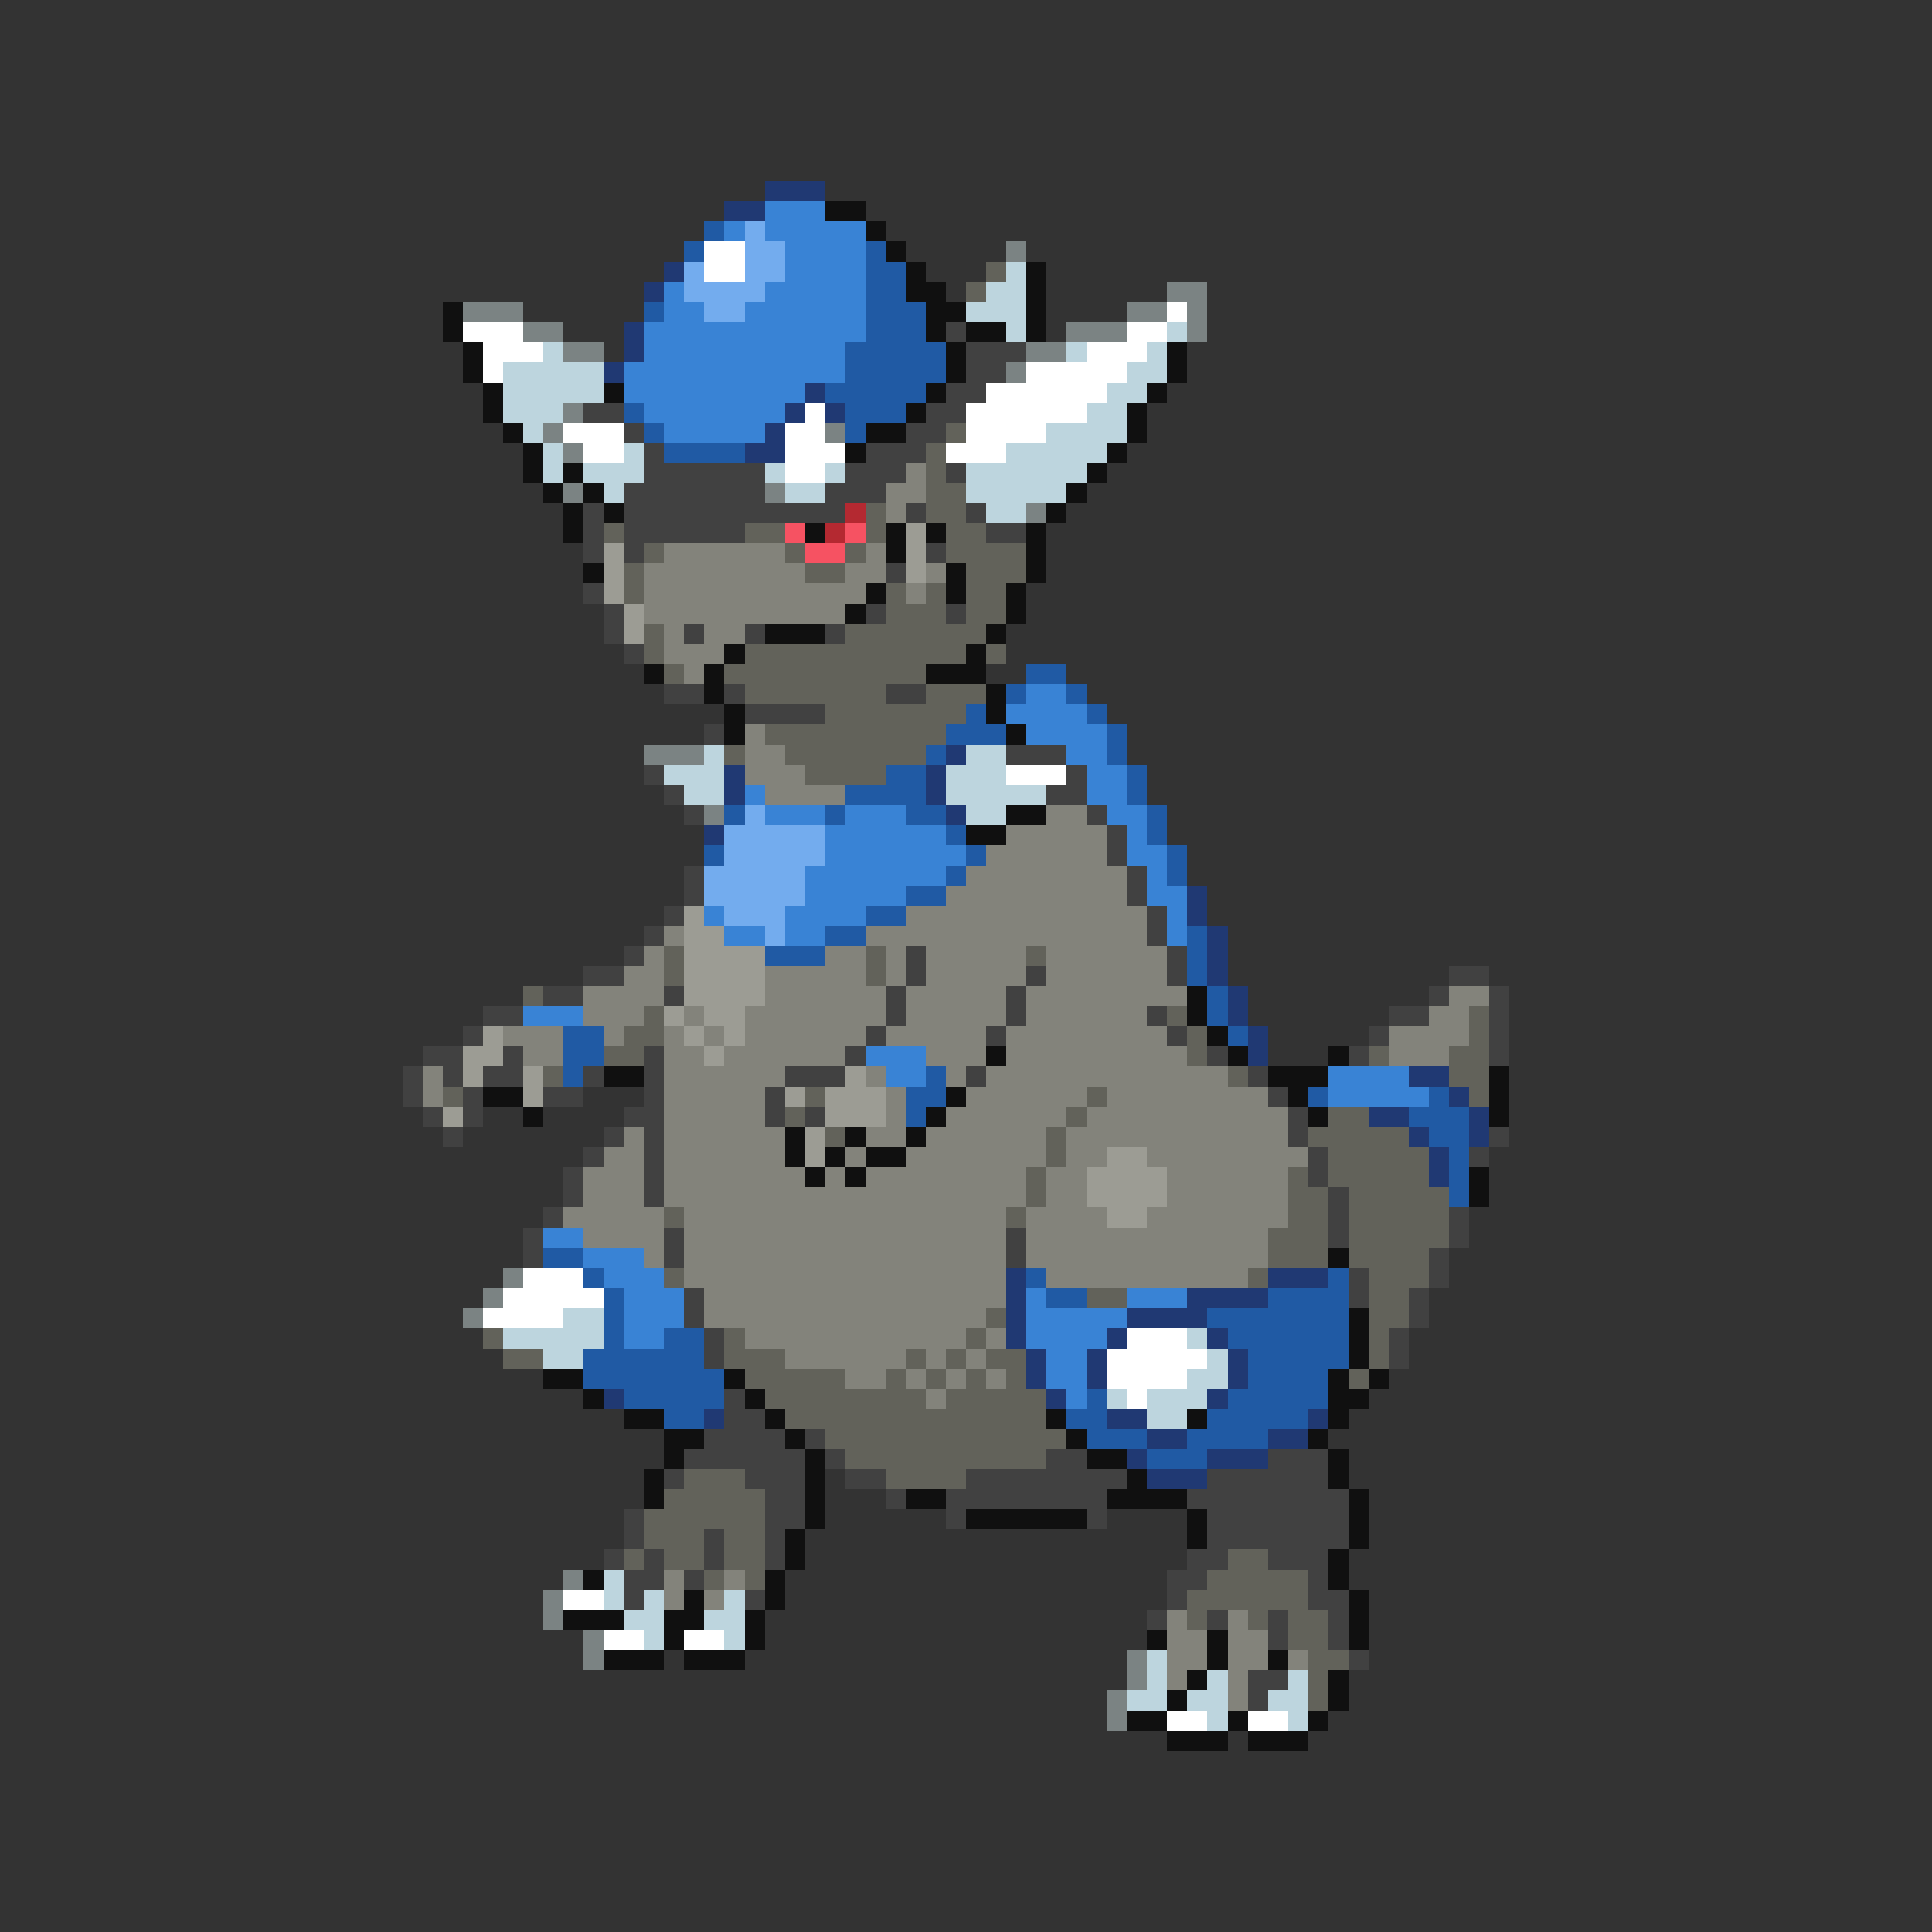 <svg xmlns="http://www.w3.org/2000/svg" viewBox="0 -0.5 96 96" shape-rendering="crispEdges">
<rect x="0" y="-0.5" width="96" height="96" fill="#333333" stroke="none"/>
<path stroke="#203973" d="M38 9h3M36 10h2M33 13h1M32 14h1M31 16h1M31 17h1M30 18h1M40 19h1M39 20h1M41 20h1M38 21h1M37 22h2M47 37h1M36 38h1M46 38h1M36 39h1M46 39h1M47 40h1M35 41h1M59 44h1M59 45h1M60 46h1M60 47h1M60 48h1M61 49h1M61 50h1M62 51h1M62 52h1M70 53h2M72 54h1M68 55h2M73 55h1M70 56h1M73 56h1M71 57h1M71 58h1M50 63h1M63 63h3M50 64h1M59 64h4M50 65h1M56 65h4M50 66h1M55 66h1M60 66h1M51 67h1M54 67h1M61 67h1M51 68h1M54 68h1M61 68h1M30 69h1M52 69h1M60 69h1M35 70h1M55 70h2M65 70h1M57 71h2M63 71h2M56 72h1M60 72h3M57 73h3" />
<path stroke="#3983d5" d="M38 10h3M36 11h1M38 11h5M39 12h4M39 13h4M33 14h1M38 14h5M33 15h2M37 15h6M32 16h11M32 17h10M31 18h11M31 19h9M32 20h7M33 21h5M51 34h2M50 35h4M51 36h4M53 37h2M54 38h2M37 39h1M54 39h2M38 40h3M42 40h3M55 40h2M41 41h6M56 41h1M41 42h7M56 42h2M40 43h7M57 43h1M40 44h5M57 44h2M35 45h1M39 45h4M58 45h1M36 46h2M39 46h2M58 46h1M26 50h3M43 52h3M44 53h2M66 53h4M66 54h5M27 61h2M29 62h3M30 63h3M31 64h3M51 64h1M56 64h3M31 65h3M51 65h5M31 66h2M51 66h4M52 67h2M52 68h2M53 69h1" />
<path stroke="#101010" d="M41 10h2M43 11h1M44 12h1M45 13h1M51 13h1M45 14h2M51 14h1M22 15h1M46 15h2M51 15h1M22 16h1M46 16h1M48 16h2M51 16h1M23 17h1M47 17h1M58 17h1M23 18h1M47 18h1M58 18h1M24 19h1M30 19h1M46 19h1M57 19h1M24 20h1M45 20h1M56 20h1M25 21h1M43 21h2M56 21h1M26 22h1M42 22h1M55 22h1M26 23h1M28 23h1M54 23h1M27 24h1M29 24h1M53 24h1M28 25h1M30 25h1M52 25h1M28 26h1M40 26h1M44 26h1M46 26h1M51 26h1M44 27h1M51 27h1M29 28h1M47 28h1M51 28h1M43 29h1M47 29h1M50 29h1M42 30h1M50 30h1M38 31h3M49 31h1M36 32h1M48 32h1M32 33h1M35 33h1M46 33h3M35 34h1M49 34h1M36 35h1M49 35h1M36 36h1M50 36h1M50 40h2M48 41h2M59 49h1M59 50h1M60 51h1M49 52h1M61 52h1M66 52h1M30 53h2M63 53h3M74 53h1M24 54h2M47 54h1M64 54h1M74 54h1M26 55h1M46 55h1M65 55h1M74 55h1M39 56h1M42 56h1M45 56h1M39 57h1M41 57h1M43 57h2M40 58h1M42 58h1M73 58h1M73 59h1M66 62h1M67 65h1M67 66h1M67 67h1M27 68h2M36 68h1M66 68h1M68 68h1M29 69h1M37 69h1M66 69h2M31 70h2M38 70h1M52 70h1M59 70h1M66 70h1M33 71h2M39 71h1M53 71h1M65 71h1M33 72h1M40 72h1M54 72h2M66 72h1M32 73h1M40 73h1M56 73h1M66 73h1M32 74h1M40 74h1M45 74h2M55 74h4M67 74h1M40 75h1M48 75h6M59 75h1M67 75h1M39 76h1M59 76h1M67 76h1M39 77h1M66 77h1M29 78h1M38 78h1M66 78h1M34 79h1M38 79h1M67 79h1M28 80h3M33 80h2M37 80h1M67 80h1M33 81h1M37 81h1M57 81h1M60 81h1M67 81h1M30 82h3M34 82h3M60 82h1M63 82h1M59 83h1M66 83h1M58 84h1M66 84h1M56 85h2M61 85h1M65 85h1M58 86h3M62 86h3" />
<path stroke="#205aa4" d="M35 11h1M34 12h1M43 12h1M43 13h2M43 14h2M32 15h1M43 15h3M43 16h3M42 17h5M42 18h5M41 19h5M31 20h1M42 20h3M32 21h1M42 21h1M33 22h4M51 33h2M50 34h1M53 34h1M48 35h1M54 35h1M47 36h3M55 36h1M46 37h1M55 37h1M44 38h2M56 38h1M42 39h4M56 39h1M36 40h1M41 40h1M45 40h2M57 40h1M47 41h1M57 41h1M35 42h1M48 42h1M58 42h1M47 43h1M58 43h1M45 44h2M43 45h2M41 46h2M59 46h1M38 47h3M59 47h1M59 48h1M60 49h1M60 50h1M28 51h2M61 51h1M28 52h2M28 53h1M46 53h1M45 54h2M65 54h1M71 54h1M45 55h1M70 55h3M71 56h2M72 57h1M72 58h1M72 59h1M27 62h2M29 63h1M51 63h1M66 63h1M30 64h1M52 64h2M63 64h4M30 65h1M60 65h7M30 66h1M33 66h2M61 66h6M29 67h6M62 67h5M29 68h7M62 68h4M31 69h5M54 69h1M61 69h5M33 70h2M53 70h2M60 70h5M54 71h3M59 71h4M57 72h3" />
<path stroke="#73acee" d="M37 11h1M37 12h2M34 13h1M37 13h2M34 14h4M35 15h2M37 40h1M36 41h5M36 42h5M35 43h5M35 44h5M36 45h3M38 46h1" />
<path stroke="#ffffff" d="M35 12h2M35 13h2M58 15h1M23 16h3M56 16h2M24 17h3M54 17h3M24 18h1M51 18h5M49 19h6M40 20h1M48 20h6M28 21h3M39 21h2M48 21h4M29 22h2M39 22h3M47 22h3M39 23h2M50 38h3M26 63h3M25 64h5M24 65h4M56 66h3M55 67h5M55 68h4M56 69h1M28 79h2M30 81h2M34 81h2M58 85h2M62 85h2" />
<path stroke="#7b8383" d="M50 12h1M58 14h2M23 15h3M56 15h2M59 15h1M26 16h2M53 16h3M59 16h1M28 17h2M51 17h2M50 18h1M28 20h1M27 21h1M41 21h1M28 22h1M28 24h1M38 24h1M51 25h1M32 37h3M35 40h1M25 63h1M24 64h1M23 65h1M28 78h1M27 79h1M27 80h1M29 81h1M29 82h1M56 82h1M56 83h1M55 84h1M55 85h1" />
<path stroke="#62625a" d="M49 13h1M48 14h1M47 21h1M46 22h1M46 23h1M46 24h2M43 25h1M46 25h2M30 26h1M37 26h2M43 26h1M47 26h2M32 27h1M39 27h1M42 27h1M47 27h4M31 28h1M40 28h2M48 28h3M31 29h1M44 29h1M46 29h1M48 29h2M44 30h3M48 30h2M32 31h1M42 31h7M32 32h1M37 32h11M49 32h1M33 33h1M36 33h10M37 34h7M46 34h3M41 35h7M38 36h9M36 37h1M39 37h7M40 38h4M33 47h1M43 47h1M51 47h1M33 48h1M43 48h1M26 49h1M32 50h1M58 50h1M73 50h1M31 51h2M59 51h1M73 51h1M30 52h2M59 52h1M68 52h1M72 52h2M27 53h1M61 53h1M72 53h2M22 54h1M40 54h1M54 54h1M73 54h1M39 55h1M53 55h1M66 55h2M41 56h1M52 56h1M65 56h5M52 57h1M66 57h5M51 58h1M64 58h1M66 58h5M51 59h1M64 59h2M67 59h5M33 60h1M50 60h1M64 60h2M67 60h5M63 61h3M67 61h5M63 62h3M67 62h4M33 63h1M62 63h1M68 63h3M54 64h2M68 64h2M49 65h1M68 65h2M24 66h1M36 66h1M48 66h1M68 66h1M25 67h2M36 67h3M45 67h1M47 67h1M49 67h2M68 67h1M37 68h5M44 68h1M46 68h1M48 68h1M50 68h1M67 68h1M38 69h8M47 69h5M39 70h13M41 71h12M42 72h10M34 73h3M44 73h4M33 74h5M32 75h6M32 76h3M36 76h2M31 77h1M33 77h2M36 77h2M61 77h2M35 78h1M37 78h1M60 78h5M59 79h6M59 80h1M62 80h1M64 80h2M64 81h2M65 82h2M65 83h1M65 84h1" />
<path stroke="#bdd5de" d="M50 13h1M49 14h2M48 15h3M50 16h1M58 16h1M27 17h1M53 17h1M57 17h1M25 18h5M56 18h2M25 19h5M55 19h2M25 20h3M54 20h2M26 21h1M52 21h4M27 22h1M31 22h1M50 22h5M27 23h1M29 23h3M38 23h1M41 23h1M48 23h6M30 24h1M39 24h2M48 24h5M49 25h2M35 37h1M48 37h2M33 38h3M47 38h3M34 39h2M47 39h5M48 40h2M28 65h2M25 66h5M59 66h1M27 67h2M60 67h1M59 68h2M55 69h1M57 69h3M57 70h2M30 78h1M30 79h1M32 79h1M36 79h1M31 80h2M35 80h2M32 81h1M36 81h1M57 82h1M57 83h1M60 83h1M64 83h1M56 84h2M59 84h2M63 84h2M60 85h1M64 85h1" />
<path stroke="#414141" d="M47 16h1M48 17h3M48 18h2M47 19h2M29 20h2M46 20h2M31 21h1M45 21h2M32 22h1M43 22h3M32 23h6M42 23h3M47 23h1M31 24h7M41 24h3M29 25h1M31 25h11M45 25h1M48 25h1M29 26h1M31 26h6M49 26h2M29 27h1M31 27h1M46 27h1M44 28h1M29 29h1M30 30h1M43 30h1M47 30h1M30 31h1M34 31h1M37 31h1M41 31h1M31 32h1M33 34h2M36 34h1M44 34h2M37 35h4M35 36h1M50 37h3M32 38h1M53 38h1M33 39h1M52 39h2M34 40h1M54 40h1M55 41h1M55 42h1M34 43h1M56 43h1M34 44h1M56 44h1M33 45h1M57 45h1M32 46h1M57 46h1M31 47h1M45 47h1M58 47h1M29 48h2M45 48h1M51 48h1M58 48h1M72 48h2M27 49h2M33 49h1M44 49h1M50 49h1M71 49h1M74 49h1M24 50h2M44 50h1M50 50h1M57 50h1M69 50h2M74 50h1M23 51h1M43 51h1M49 51h1M58 51h1M68 51h1M74 51h1M21 52h2M25 52h1M32 52h1M42 52h1M60 52h1M67 52h1M74 52h1M20 53h1M22 53h1M24 53h2M29 53h1M32 53h1M39 53h3M48 53h1M62 53h1M20 54h1M23 54h1M27 54h2M32 54h1M38 54h1M63 54h1M21 55h1M23 55h1M31 55h2M38 55h1M40 55h1M64 55h1M22 56h1M30 56h1M32 56h1M64 56h1M74 56h1M29 57h1M32 57h1M65 57h1M73 57h1M28 58h1M32 58h1M65 58h1M28 59h1M32 59h1M66 59h1M27 60h1M66 60h1M72 60h1M26 61h1M33 61h1M50 61h1M66 61h1M72 61h1M26 62h1M33 62h1M50 62h1M71 62h1M67 63h1M71 63h1M34 64h1M67 64h1M70 64h1M34 65h1M70 65h1M35 66h1M69 66h1M35 67h1M69 67h1M36 69h1M36 70h2M35 71h4M40 71h1M34 72h6M41 72h1M52 72h2M63 72h3M33 73h1M37 73h3M42 73h2M48 73h8M60 73h6M38 74h2M44 74h1M47 74h8M59 74h8M31 75h1M38 75h2M47 75h1M54 75h1M60 75h7M31 76h1M35 76h1M38 76h1M60 76h7M30 77h1M32 77h1M35 77h1M38 77h1M59 77h2M63 77h3M31 78h2M34 78h1M58 78h2M65 78h1M31 79h1M37 79h1M58 79h1M65 79h2M57 80h1M60 80h1M63 80h1M66 80h1M63 81h1M66 81h1M67 82h1M62 83h2M62 84h1" />
<path stroke="#83837b" d="M45 23h1M44 24h2M44 25h1M33 27h6M43 27h1M32 28h8M42 28h2M46 28h1M32 29h11M45 29h1M32 30h10M33 31h1M35 31h2M33 32h3M34 33h1M37 36h1M37 37h2M37 38h3M38 39h4M52 40h2M50 41h5M49 42h6M48 43h8M47 44h9M45 45h12M33 46h1M43 46h14M32 47h1M41 47h2M44 47h1M46 47h5M52 47h6M31 48h2M38 48h5M44 48h1M46 48h5M52 48h6M29 49h4M38 49h6M45 49h5M51 49h8M72 49h2M29 50h3M34 50h1M37 50h7M45 50h5M51 50h6M71 50h2M25 51h3M30 51h1M33 51h1M35 51h1M37 51h6M44 51h5M50 51h8M69 51h4M26 52h2M33 52h2M36 52h6M46 52h3M50 52h9M69 52h3M21 53h1M33 53h6M43 53h1M47 53h1M49 53h12M21 54h1M33 54h5M44 54h1M48 54h6M55 54h8M33 55h5M44 55h1M47 55h6M54 55h10M31 56h1M33 56h6M43 56h2M46 56h6M53 56h11M30 57h2M33 57h6M42 57h1M45 57h7M53 57h2M57 57h8M29 58h3M33 58h7M41 58h1M43 58h8M52 58h2M58 58h6M29 59h3M33 59h18M52 59h2M58 59h6M28 60h5M34 60h16M51 60h4M57 60h7M29 61h4M34 61h16M51 61h12M32 62h1M34 62h16M51 62h12M34 63h16M52 63h10M35 64h15M35 65h14M37 66h11M49 66h1M39 67h6M46 67h1M48 67h1M42 68h2M45 68h1M47 68h1M49 68h1M46 69h1M33 78h1M36 78h1M33 79h1M35 79h1M58 80h1M61 80h1M58 81h2M61 81h2M58 82h2M61 82h2M64 82h1M58 83h1M61 83h1M61 84h1" />
<path stroke="#b42931" d="M42 25h1M41 26h1" />
<path stroke="#f65262" d="M39 26h1M42 26h1M40 27h2" />
<path stroke="#9c9c94" d="M45 26h1M30 27h1M45 27h1M30 28h1M45 28h1M30 29h1M31 30h1M31 31h1M34 45h1M34 46h2M34 47h4M34 48h4M34 49h4M33 50h1M35 50h2M24 51h1M34 51h1M36 51h1M23 52h2M35 52h1M23 53h1M26 53h1M42 53h1M26 54h1M39 54h1M41 54h3M22 55h1M41 55h3M40 56h1M40 57h1M55 57h2M54 58h4M54 59h4M55 60h2" />
</svg>